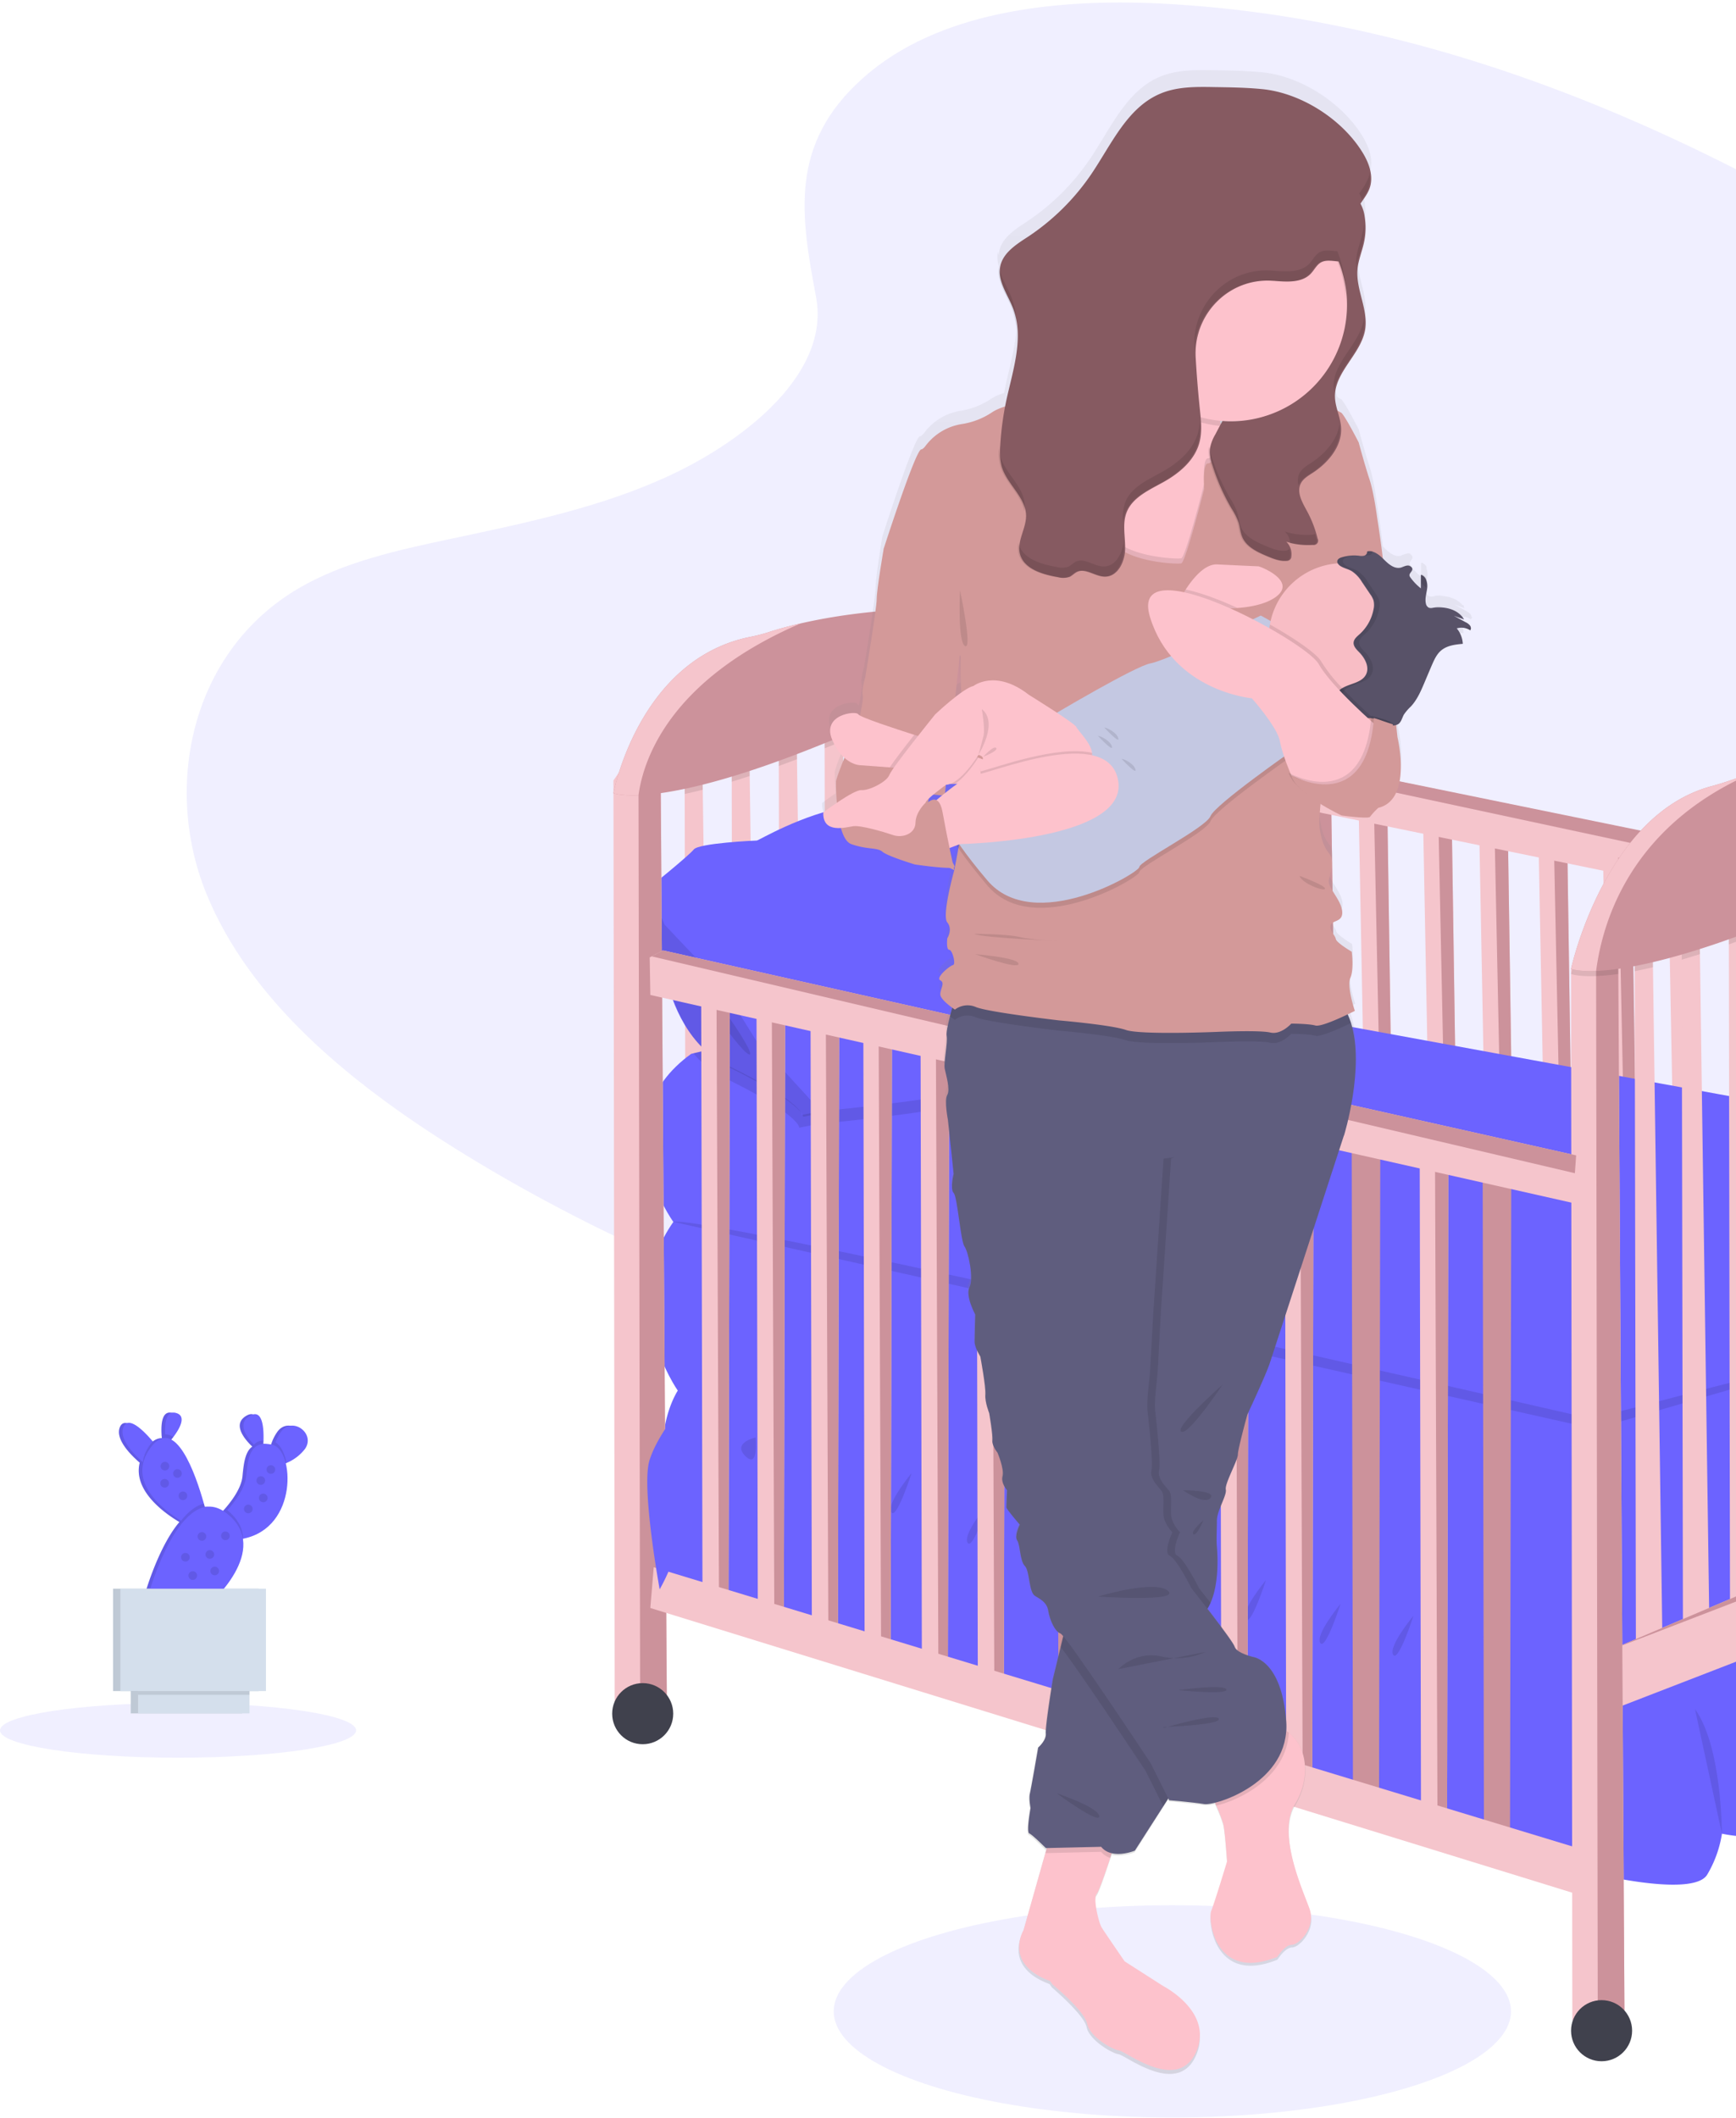 <svg width="400" height="488" viewBox="0 0 400 488" xmlns="http://www.w3.org/2000/svg"><defs><linearGradient x1="49.995%" y1="100.003%" x2="49.995%" y2="-.005%" id="a"><stop stop-color="gray" stop-opacity=".25" offset="0%"/><stop stop-color="gray" stop-opacity=".12" offset="54%"/><stop stop-color="gray" stop-opacity=".1" offset="100%"/></linearGradient></defs><g fill="none" fill-rule="evenodd"><path d="M198.828 17.994C215.928 2.722 242.781-.37 267.261.804c76.824 3.825 146.171 40.951 206.16 82.953 21.718 15.201 43.097 31.588 57.191 52.527 28.717 42.624 20.184 101.67-19.714 136.783-13.579 11.945-30.035 21.121-46.93 29.223-30.042 14.433-62.456 26.02-96.552 29.335-24.31 2.347-48.923.44-73.098-2.84-67.53-9.17-133.817-29.446-189.38-64.131-24.368-15.213-47.347-34.128-57.38-58.74-10.033-24.612-3.616-55.801 21.267-70.37 10.291-6.024 22.598-8.747 34.642-11.305 17.733-3.76 35.748-7.468 51.747-15.113 16.533-7.897 36.1-23.169 32.819-40.652-3.505-18.757-6.318-35.226 10.795-50.48z" fill="#6C63FF" opacity=".1"/><ellipse fill="#6C63FF" opacity=".1" cx="270.126" cy="463.433" rx="78.026" ry="24.454"/><path fill="#F5C5CC" d="M249.398 173.804l2.596 136.53 6.019.634-2.028-137.716z"/><path fill="#CC929B" d="M252.873 171.251l2.977 142.099 2.163-2.382-2.028-137.716z"/><path fill="#F5C5CC" d="M262.203 177.26l2.596 136.524 6.019.634-2.028-137.71z"/><path fill="#CC929B" d="M265.678 174.701l2.983 142.099 2.157-2.382-2.028-137.71z"/><path fill="#F5C5CC" d="M274.721 181.002l2.596 136.53 6.019.635-2.028-137.71z"/><path fill="#CC929B" d="M278.196 178.456l2.983 142.093 2.157-2.382-2.028-137.71z"/><path fill="#F5C5CC" d="M286.9 181.765l2.671 141.324 6.02.657-2.11-142.544z"/><path fill="#CC929B" d="M290.368 179.125l3.065 147.085 2.157-2.464-2.11-142.544z"/><path fill="#F5C5CC" d="M300.103 182.868l2.678 141.318 6.019.657-2.11-142.544z"/><path fill="#CC929B" d="M303.578 180.228l3.065 147.08 2.157-2.465-2.11-142.544z"/><path fill="#F5C5CC" d="M313.078 187.485l2.672 141.324 6.019.657-2.104-142.544z"/><path fill="#CC929B" d="M316.547 184.845l3.065 147.085 2.157-2.464-2.104-142.544z"/><path fill="#F5C5CC" d="M327.928 190.536l2.743 145.267 6.019.674-2.175-146.522z"/><path fill="#CC929B" d="M331.398 187.826l3.135 151.186 2.157-2.535-2.175-146.522z"/><path fill="#F5C5CC" d="M340.85 192.08l2.737 145.266 6.025.674-2.18-146.522z"/><path fill="#CC929B" d="M344.32 189.363l3.135 151.192 2.157-2.535-2.18-146.522z"/><path fill="#F5C5CC" d="M354.54 195.951l2.743 145.267 6.019.68-2.174-146.522z"/><path fill="#CC929B" d="M358.016 193.24l3.13 151.193 2.156-2.535-2.174-146.522z"/><path fill="#F5C5CC" d="M237.671 173.563l-.293-8.648 3.048-1.666 218.56 44.876.404 10.977z"/><path fill="#CC929B" d="M240.426 163.249l219.363 44.841-.223 4.113-221.737-47.54"/><path fill="#F5C5CC" d="M249.474 388.787l-6.153 2.242h-5.86l-.294-231.476 3.223-4.483 3.112-.915 3.921-.593z"/><path fill="#CC929B" d="M249.474 388.787l-6.153 2.242-.381-231.019.562-5.855 3.921-.593z"/><path fill="#F5C5CC" d="M369.414 200.252l2.743 145.26 6.019.681-2.174-146.522z"/><path fill="#CC929B" d="M372.884 197.535l3.135 151.193 2.157-2.535-2.174-146.522z"/><path fill="#F5C5CC" d="M384.4 202.546l2.795 148.37 6.019.692-2.233-149.649z"/><path d="M387.869 199.777l3.188 154.419 2.157-2.588-2.233-149.649z"/><path fill="#F5C5CC" d="M399.83 205.262l2.83 150.617 6.02.71-2.263-151.925zM164.204 344.386l-6.153.587-.287-162.04-.006-2.236 4.102-3.227.065 4.494zM185.888 335.292l-6.153.587-.288-159.394-.005-4.882 4.102-3.226.094 6.547zM221.637 320.625l-6.154.586-.28-157.381-.013-6.894 4.103-3.227.129 9.14zM237.167 314.758l-6.153.586-.276-153.538-.017-10.737 4.102-3.227.211 14.914zM175.046 342.626l-6.153.587-.293-163.102v-1.174l4.102-3.227.041 3.092zM206.693 327.959l-6.154.586-.287-160.028-.006-4.247 4.103-3.227.082 6.02zM196.437 330.892l-6.154.587-.28-159.06-.013-5.216 4.103-3.227.094 6.794z"/><path d="M157.64 317.316l-1.464 3.08s-3.81 5.72-3.37 14.52c.44 8.801-6.136 32.122-6.136 32.122s6.007 2.787 10.549 2.494c4.542-.293 14.358 4.547 14.358 4.547l20.347 6.319 41.17 9.68s24.175 13.494 30.768 13.494 32.818 8.947 32.818 8.947 35.456 7.774 38.24 10.708c2.783 2.933 14.522 6.882 15.694 7.04 1.172.158 19.047 1.907 19.047 1.907s20.804 4.84 23.734-.294a26.467 26.467 0 0 0 3.37-9.387s9.23 2.054 11.721-1.027c2.49-3.08 2.637-9.68 5.568-9.387 2.93.294 14.944 3.96 16.262 2.64 1.319-1.32 8.352-16.867 13.333-14.52 4.981 2.346 13.626 6.013 13.626 6.013l-4.982-50.75-2.198-13.933s-79.848 32.562-82.632 32.562c-2.784 0-209.822-56.775-209.822-56.775z" fill="#6C63FF"/><path d="M449.656 272.873l-.44 71.578-82.943 31.84-210.097-55.883s-14.212-20.095-1.026-38.87c0 0-16.995-23.467 4.102-38.721l.522-.123 79.767-19.238 35.473 6.489 156.738 28.701s15.396 5.72 17.904 14.227z" fill="#6C63FF"/><path d="M272.213 236.791c-3.956 2.054-32.672 9.534-38.386 14.081-5.714 4.547-45.272 8.079-45.272 8.079l-4.396.88s.293-2.933-17.142-11.44a22.232 22.232 0 0 1-7.243-5.697l79.767-19.238 35.473 6.489c.047 2.81-.434 5.614-2.801 6.846z" fill="#000" opacity=".1"/><path d="M151.634 208.495s-1.465 28.455 15.97 36.962c17.434 8.507 17.159 11.429 17.159 11.429l4.395-.88s-15.237-17.014-14.211-19.948c1.025-2.933-13.626-17.748-15.695-18.334-2.068-.587-7.618-9.229-7.618-9.229z" fill="#6C63FF"/><path d="M151.944 208.923s-1.465 28.455 15.97 36.962c17.435 8.507 17.142 11.44 17.142 11.44l4.395-.88s-15.237-17.013-14.211-19.947c1.025-2.933-13.644-17.748-15.677-18.334-2.034-.587-7.619-9.24-7.619-9.24z" fill="#000" opacity=".1"/><path d="M156.047 220.95s14.065 21.268 16.555 22.002c2.491.733-13.203-21.708-16.555-22.001z" fill="#000" opacity=".1"/><path d="M149.6 204.523s9.084-7.334 10.256-8.8c1.172-1.467 14.065-2.054 14.505-2.054.44 0 10.255-6.014 21.244-7.92 10.988-1.907 15.383-2.787 15.383-2.787s16.117-6.747 16.996-8.214c.879-1.467 8.351-3.08 17.581 4.107 9.23 7.187 29.596 39.455 29.742 42.976.147 3.52 1.465 9.974-2.49 12.027-3.956 2.053-32.673 9.534-38.387 14.08-5.714 4.548-45.29 8.08-45.29 8.08l-14.926-16.293-7.912-12.76-13.186-13.935-3.516-8.507z" fill="#6C63FF"/><path d="M174.097 331.203s-5.468 1.173-2.344 4.3c3.123 3.128 2.344-4.3 2.344-4.3zM193.243 337.463s-5.86 7.04-4.688 8.994c1.172 1.954 4.688-8.994 4.688-8.994zM227.626 346.457s-5.86 7.04-4.688 8.994c1.172 1.954 4.688-8.994 4.688-8.994zM269.429 358.191s-5.86 7.04-4.688 8.994c1.172 1.954 4.688-8.994 4.688-8.994zM325.69 372.272s-5.861 7.04-4.689 8.994c1.172 1.954 4.688-8.994 4.688-8.994zM210.045 339.417s-5.86 7.04-4.688 8.994c1.172 1.954 4.688-8.994 4.688-8.994zM291.699 364.058s-5.86 7.04-4.689 8.994c1.173 1.954 4.689-8.994 4.689-8.994zM308.888 369.532s-5.86 7.04-4.689 9c1.172 1.96 4.689-9 4.689-9zM242.864 351.15s-5.86 7.041-4.689 8.995c1.172 1.953 4.689-8.994 4.689-8.994zM390.547 393.786l6.2 28.695s.048-20.094-6.2-28.695zM155.15 281.527l212.342 47.722 81.66-23.86-82.44 21.513s-205.116-47.329-211.562-45.375z" fill="#000" opacity=".1"/><path fill="#F5C5CC" d="M161.567 229.687l.293 136.554 6.007.733.293-137.727z"/><path fill="#CC929B" d="M165.083 227.193l.586 142.128 2.198-2.347.293-137.727z"/><path fill="#F5C5CC" d="M174.314 233.353l.293 136.554 6.007.734.293-137.728z"/><path fill="#CC929B" d="M177.83 230.86l.586 142.128 2.198-2.347.293-137.728z"/><path fill="#F5C5CC" d="M186.767 237.314l.293 136.554 6.007.733.293-137.727z"/><path fill="#CC929B" d="M190.283 234.82l.586 142.128 2.198-2.347.293-137.727z"/><path fill="#F5C5CC" d="M198.928 238.282l.293 141.347 6.007.757.293-142.562z"/><path fill="#CC929B" d="M202.444 235.7l.586 147.115 2.198-2.43.293-142.561z"/><path fill="#F5C5CC" d="M212.114 239.602l.293 141.347 6.007.757.293-142.562z"/><path fill="#CC929B" d="M215.63 237.02l.586 147.115 2.198-2.43.293-142.56z"/><path fill="#F5C5CC" d="M225.007 244.442l.293 141.347 6.007.757.293-142.562z"/><path fill="#CC929B" d="M228.523 241.86l.586 147.115 2.198-2.429.293-142.562z"/><path d="M239.804 247.74l.293 145.29 6.007.78.293-146.54z"/><path fill="#CC929B" d="M243.32 245.087l.587 151.222 2.197-2.5.293-146.54z"/><path fill="#F5C5CC" d="M252.697 249.5l.293 145.29 6.007.78.293-146.54z"/><path fill="#CC929B" d="M256.214 246.847l.586 151.222 2.197-2.5.293-146.539z"/><path fill="#F5C5CC" d="M266.323 253.606l.293 145.29 6.007.78.293-146.54z"/><path fill="#CC929B" d="M269.84 250.954l.585 151.222 2.198-2.5.293-146.54z"/><path fill="#F5C5CC" d="M281.12 258.153l.294 145.29 6.007.78.293-146.54z"/><path fill="#CC929B" d="M284.637 255.501l.586 151.222 2.198-2.5.293-146.54z"/><path fill="#F5C5CC" d="M296.065 260.705l.293 148.388 6.007.798.293-149.667z"/><path fill="#CC929B" d="M299.581 257.995l.586 154.448 2.198-2.552.293-149.667zM311.449 263.68l.293 150.646 6.007.81.293-151.943z"/><path d="M314.965 260.928l.586 156.795 2.198-2.587.293-151.943z"/><path fill="#F5C5CC" d="M327.125 267.787l.293 150.646 6.007.81.293-151.943z"/><path fill="#CC929B" d="M330.642 265.035l.586 156.795 2.197-2.587.293-151.943zM341.63 270.867l.293 150.646 6.007.81.293-151.943z"/><path d="M345.146 268.115l.586 156.795 2.198-2.587.293-151.943z"/><path fill="#F5C5CC" d="M153.656 392.789l-6.154 2.346h-5.86l-.293-215.318 3.223-4.693 3.112-.957 4.506-1.39z"/><path fill="#CC929B" d="M153.656 392.789l-6.154 2.346-.38-214.843.562-6.125 4.506-1.39z"/><ellipse fill="#40414D" cx="148.088" cy="394.842" rx="7.033" ry="7.04"/><path fill="#F5C5CC" d="M383.093 381.348l-6.154.587-.281-158.168-.012-6.108 4.103-3.227.117 8.431zM404.776 372.254l-6.153.587-.275-155.246-.018-9.03 4.102-3.226.153 10.713zM393.935 379.588l-6.154.587-.281-159.066-.012-5.21 4.102-3.227.1 7.164z"/><path fill="#F5C5CC" d="M370.786 380.274l84.977-36.181 5.86 1.367.193 13.494-89.465 34.615z"/><path fill="#CC929B" d="M455.763 344.093l-84.977 36.181 90.52-34.89"/><path fill="#F5C5CC" d="M150.626 361.107l214.3 65.123-.393 10.561-214.687-66.297z"/><path fill="#F5C5CC" d="M374.302 463.192l-6.153 2.347h-5.86l-.294-241.133v-1.173l.457-.669 2.766-4.025 3.112-.956 4.507-1.39.047 8.213z"/><path fill="#CC929B" d="M374.302 463.192l-6.153 2.347-.381-241.83.562-6.126 4.507-1.39z"/><path d="M372.837 216.192l.047 8.214a49.9 49.9 0 0 1-5.116.481c-4.22.165-5.773-.475-5.773-.475 0-.082.164-.74.457-1.836l2.766-4.025 3.112-.956 4.507-1.403zM380.749 214.432l.117 8.431c-1.512.352-2.915.653-4.208.904v-6.108l4.09-3.227zM391.59 212.672l.1 7.164c-1.46.463-2.86.886-4.19 1.273v-5.21l4.09-3.227zM402.432 205.339l.153 10.713a356 356 0 0 1-4.237 1.543v-9.03l4.084-3.226z" fill="#000" opacity=".1"/><path d="M470.414 195.071s-10.842 0-13.772-.88c-2.93-.88-9.084 2.64-46.884 17.895-22.856 9.228-35.544 11.37-41.99 11.622-4.22.164-5.773-.475-5.773-.475s7.718-35.448 32.297-42.072a72.842 72.842 0 0 0 8.07-2.717l.475-.182c2.064-.8 4.18-1.457 6.335-1.965 7.888-1.813 13.52-5.28 27.778-5.386a38.973 38.973 0 0 1 24.485 8.132c4.888 3.848 9.102 9.17 8.979 16.028z" fill="#CC929B"/><path d="M403.897 178.057c-30.415 13.13-35.057 37.672-36.13 45.651-4.219.164-5.772-.475-5.772-.475s7.718-35.448 32.297-42.072a72.842 72.842 0 0 0 8.07-2.717l.475-.182c.351-.052.703-.123 1.06-.205z" fill="#F5C5CC"/><path d="M161.86 177.47l.065 4.494c-1.483.37-2.866.693-4.161.969v-2.236l4.096-3.227zM172.702 175.71l.041 3.092a150.27 150.27 0 0 1-4.143 1.309v-1.174l4.102-3.227zM183.544 168.377l.094 6.547a244.197 244.197 0 0 1-4.19 1.56v-4.88l4.096-3.227zM194.093 163.976l.094 6.794c-1.348.52-2.743 1.07-4.185 1.649v-5.216l4.09-3.227zM204.349 161.043l.082 6.02c-1.329.445-2.722.93-4.179 1.454v-4.247l4.097-3.227zM219.293 153.71l.129 9.14c-1.295.27-2.696.587-4.22.98v-6.894l4.09-3.227zM235.034 162.733a15.44 15.44 0 0 0-4.296-.95v-10.738l4.103-3.226.193 14.914z" fill="#000" opacity=".1"/><path d="M249.767 162.803s-10.842 0-13.772-.88c-2.93-.88-9.084-5.574-46.884 9.68-22.855 9.23-35.543 11.37-41.99 11.623-4.22.164-5.772-.475-5.772-.475s5.819-30.802 31.482-36a37.696 37.696 0 0 0 4.237-1.086c1.577-.516 4.061-1.255 7.402-2.024 8.615-1.983 22.897-4.16 41.879-3.238a25.96 25.96 0 0 1 17.458 7.662 20.141 20.141 0 0 1 5.96 14.738z" fill="#CC929B"/><path d="M184.47 143.641c-30.416 13.13-36.276 31.606-37.349 39.585-4.22.164-5.772-.475-5.772-.475s5.819-30.802 31.482-36a37.696 37.696 0 0 0 4.237-1.086c1.577-.533 4.061-1.255 7.402-2.024zM149.846 229.247l-.146-8.654 3.076-1.614 210.391 47.23-.586 11z" fill="#F5C5CC"/><path fill="#CC929B" d="M152.776 218.98l210.391 47.229-.293 4.106-212.717-49.963"/><ellipse fill="#40414D" cx="369.028" cy="467.886" rx="7.033" ry="7.04"/><path d="M157.857 323.165s-6.253 7.04-8.204 13.3c-1.952 6.26 2.344 29.729 2.344 29.729a43.24 43.24 0 0 0 4.688-12.52c1.56-7.428 1.172-30.509 1.172-30.509z" fill="#6C63FF"/><path d="M339.14 142.087h-.1c-.024-.2-.099-.39-.217-.552a2.878 2.878 0 0 0-.973-.74l-2.749-1.53 2.374.862a5.31 5.31 0 0 0-.37-.551l.276.152-.187-.264-.252-.088c-1.266-1.484-3.376-2.1-5.421-2.071h.035a12.2 12.2 0 0 1 .797-.076 9.501 9.501 0 0 0-1.758.053.82.82 0 0 0 .205.058c-.188 0-.375.035-.586.059a1.756 1.756 0 0 1-.92 0 1.332 1.332 0 0 1-.71-.968c-.292-1.174.17-2.435.305-3.661a3.93 3.93 0 0 0-.181-1.707v-.352a1.759 1.759 0 0 0-1.172-1.08c-.003.045-.003.09 0 .135l-.1-.041v3.156a12.578 12.578 0 0 1-2.397-2.499 1.098 1.098 0 0 1-.24-.499c-.059-.534.62-.903.662-1.443a.804.804 0 0 0-.586-.763l.176-.064a1.317 1.317 0 0 0-.668-.118 11.22 11.22 0 0 0-1.477.446l.152.03a3.332 3.332 0 0 1-.346.094c-1.47.305-2.783-.869-3.844-1.93l-.229-.23c-.504-4.417-1.318-9.48-1.318-9.48s-.733-5.785-1.758-8.895c-1.026-3.11-2.503-8.6-2.503-8.6s-3.375-6.672-4.102-6.965a8.946 8.946 0 0 1-.826-.47 13.15 13.15 0 0 1-.587-3.074c-.181-5.831 6.043-9.974 6.98-15.753.768-4.693-2.186-9.387-1.758-14.145.2-2.083 1.037-4.042 1.489-6.084.428-1.98.486-4.024.17-6.025a9.94 9.94 0 0 0-.961-3.092 16.702 16.702 0 0 0 2.115-3.585c.95-2.71-.076-5.738-1.559-8.214-4.764-7.88-14.416-14.08-23.442-14.884-3.639-.335-7.29-.4-10.935-.458-4.185-.076-8.51-.123-12.377 1.496-7.69 3.221-11.329 11.828-16 18.775a53.196 53.196 0 0 1-14.545 14.532c-2.702 1.807-5.86 3.731-6.494 6.94-.06.308-.097.62-.111.934a8.61 8.61 0 0 1-.193-.857c-.64 3.35 1.723 6.454 2.93 9.651a17.03 17.03 0 0 1 1.078 5.216c.047-.844.047-1.69 0-2.535 1.172 6.09-.979 12.626-2.309 18.851-.1.458-.176.915-.27 1.373a11.205 11.205 0 0 0-3.082 1.39 17.324 17.324 0 0 1-6.927 2.7 12.937 12.937 0 0 0-8.334 5.01c-.375.504-.738.85-1.055.885-1.318.153-8.667 23.128-8.667 23.128s-1.53 9.464-1.53 11.681c0 2.218-2.643 18.235-2.643 18.235s-.885 2.933-.586 4.148c.17.675-.234 2.933-.615 4.752-.16-.066-.3-.171-.41-.305-.44-.886-8.527 0-6.025 5.932a11.63 11.63 0 0 0 2.83 4.212c-1.113 2.793-2.08 5.392-1.951 5.72 0 0 0 2.118.188 4.735a96.52 96.52 0 0 0-3.124 2.23c-.123 3.238 2.034 3.754 4.061 3.637.522 1.877 1.284 3.368 2.403 3.772 3.675 1.338 6.025.746 7.203 1.76 1.178 1.016 7.46 2.987 7.46 2.987 2.668.402 5.356.659 8.052.768l1.079.54-.13-.587c.346-.064.188-.475-.246-1.173-.193-.898-.44-2.071-.715-3.409l1.612-.586.44.65c-.586 3.075-.961 5.123-.961 5.123s-2.93 10.525-1.618 12.156c1.313 1.631 0 3.708 0 3.708s-.293 2.664.445 2.664c.739 0 1.612 3.408.88 3.561-.733.153-4.103 2.963-2.93 3.555 1.171.593 0 1.925 0 3.262 0 .974 1.793 2.418 2.765 3.128a104.8 104.8 0 0 0-.527 1.97c-.504 1.96-.897 3.85-.774 4.536.293 1.631-.732 6.225-.44 7.71.294 1.484 1.325 4.74.587 6.077-.739 1.338.146 5.78.146 5.78l1.325 12.596s-.88 3.561 0 4.447c.879.886 1.617 11.27 2.496 12.456.88 1.185 2.21 7.41 1.173 9.486-1.038 2.077 1.324 6.372 1.324 6.372s-.147 5.04-.147 6.372c0 1.331 1.32 3.408 1.32 3.408s1.324 7.117 1.171 8.895c-.152 1.777.88 4.3.88 4.3s.884 5.187.738 6.372c-.147 1.185 1.172 2.816 1.172 2.816s1.617 3.854 1.172 5.485c-.446 1.631 1.025 3.263 1.025 3.263s-.146 3.555-.146 4c0 .447 3.088 4.002 3.088 4.002s-1.324 2.67-.586 3.708c.739 1.038.586 4.74 1.758 5.932 1.173 1.19.88 6.072 2.345 6.964 1.465.891 2.79 1.63 3.082 3.555.293 1.924 1.471 4.746 2.796 5.192.251.173.47.39.644.64l-.586 2.493-1.81 7.54s-1.759 10.965-1.618 12.596c.14 1.63-1.758 3.262-1.758 3.262s-1.618 9.487-1.91 10.672c-.294 1.185.146 3.409.146 3.409s-1.026 5.632-.293 5.931c.732.3 3.82 3.409 3.82 3.409h.241l-.316 1.115-5.07 18.011s-4.688 7.856 6.177 11.857c.364.704.698.722.305.587.357.305 7.619 6.454 8.205 9.334.586 2.881 5.585 5.926 7.349 6.225 1.764.3 13.52 9.78 17.78.446 4.26-9.334-7.495-15.418-7.495-15.418l-8.95-5.768s-4.553-6.67-5.274-7.855c-.72-1.186-2.057-6.97-1.172-7.856.452-.458 1.864-4.518 3.142-8.378.117-.37.24-.734.357-1.097 2.497.586 5.321-.587 5.321-.587l6.546-10.338 1.173-1.813.21.423s5.44.446 8.082.892a7.61 7.61 0 0 0 2.485-.311c.1.217.2.44.293.663a32.466 32.466 0 0 1 1.63 4.241c.439 1.925.884 8.742.884 8.742s-2.93 9.786-3.674 11.564c-.745 1.778.732 16.604 15.284 10.672 0 0 1.758-2.816 3.375-2.816 1.618 0 5.585-4.001 4.103-8.302-1.483-4.3-7.619-17.49-3.376-24.453 3.423-5.61 3.147-13.13-1.453-16.628-.194-.146-.399-.275-.586-.404.05-.747.05-1.495 0-2.242-1.032-14.227-7.619-14.972-7.619-14.972s-3.821-.886-4.26-2.347c-.258-.856-3.57-5.28-6.312-8.877.093-.152.181-.305.27-.457 0-.053.058-.106.081-.159.13-.24.252-.487.37-.745 2.133-4.799 1.582-11.78 1.47-13.03-.146-1.631 0-3.708 0-6.079 0-2.37 2.345-5.931 2.058-7.263-.288-1.332 2.795-6.817 2.795-8.155 0-1.338 2.163-9.346 2.163-9.346s4.26-9.194 5.145-11.863c.844-2.558 15.894-49.189 17.113-52.967.022-.084.05-.166.082-.247 0 0 4.805-15.74 1.588-26.078a16.586 16.586 0 0 0-.756-2.001c.984-.475 1.664-.821 1.664-.821s-1.91-5.633-1.031-7.71.293-6.078.293-6.078-3.517-2.077-3.669-2.963c-.152-.886-1.617-2.077-1.172-3.262.445-1.185 2.93-.586 2.643-3.262-.287-2.675-3.376-5.485-3.083-7.116.293-1.631 1.466-4.594 0-6.372-1.465-1.778-2.057-4.594-2.203-6.817-.041-.587.088-2.318.293-4.6a51.59 51.59 0 0 0 4.847 2.67s6.317.891 6.616.299a13.94 13.94 0 0 1 1.91-2.077c7.936-1.925 4.408-16.428 4.408-16.428s-.118-1.062-.305-2.81c.2-.05.387-.14.55-.264.675-.493.839-1.432 1.249-2.17a10.78 10.78 0 0 1 1.63-1.914c1.453-1.584 2.314-3.608 3.146-5.597.528-1.267 1.067-2.534 1.6-3.807.534-1.273 1.172-2.793 2.344-3.714 1.348-1.086 3.177-1.297 4.894-1.455a6.135 6.135 0 0 0-1.4-3.59 3.595 3.595 0 0 1 3.082.469c.024-.04.045-.081.064-.124h.035a.793.793 0 0 0 .135-.492zM213.65 182.68c.034-.293.087-.586.151-.88.288-.27.633-.586 1.003-.88l2.05.2c-.503.41-.943.786-1.3 1.09-.633-.322-1.325-.005-1.905.47zm4.101-4.066a3.15 3.15 0 0 0 .85-.181h1.794c-.98.686-1.97 1.449-2.849 2.159l.205-1.93v-.048zm3.382-29.921s-.135 4.212.164 8.448c-.457.323-.932.675-1.4 1.045l1.037-9.769.199.276z" fill="url(#a)" fill-rule="nonzero"/><path d="M297.676 448.085c-1.611 0-3.37 2.787-3.37 2.787-14.504 5.867-15.97-8.8-15.237-10.56.733-1.76 3.663-11.441 3.663-11.441s-.44-6.747-.879-8.654a32.742 32.742 0 0 0-1.623-4.195c-.985-2.247-2.04-4.459-2.04-4.459s6.3-15.547 14.652-14.08a9.418 9.418 0 0 1 4.102 1.76c4.589 3.46 4.864 10.906 1.447 16.427-4.248 6.894 1.905 19.948 3.37 24.201 1.465 4.254-2.473 8.214-4.085 8.214zM275.553 472.873c-4.249 9.24-15.97-.147-17.728-.44-1.758-.293-6.74-3.227-7.325-6.16-.586-2.934-7.836-8.936-8.205-9.235.393.123.059.106-.305-.587-10.842-3.96-6.153-11.734-6.153-11.734l5.052-17.824 1.394-4.91 15.824-1.027s-1.085 3.467-2.292 7.11c-1.272 3.82-2.678 7.84-3.13 8.29-.878.88.44 6.601 1.173 7.775.732 1.173 5.274 7.773 5.274 7.773l8.937 5.72s11.733 6.008 7.484 15.249z" fill="#FDC2CC"/><path d="M258.118 420.95s-1.084 3.468-2.291 7.111a4.213 4.213 0 0 1-2.104-1.39l-12.747.293-.076-.076 1.395-4.911 15.823-1.027z" fill="#000" opacity=".1"/><path d="M309.69 261.515s0 .082-.076.24c-1.219 3.738-16.222 49.87-17.065 52.416-.88 2.64-5.128 11.734-5.128 11.734s-2.198 7.92-2.198 9.24c0 1.32-3.077 6.748-2.784 8.068.293 1.32-2.05 4.84-2.05 7.187 0 2.347-.147 4.4 0 6.013.11 1.238.655 8.15-1.472 12.908a8.678 8.678 0 0 1-2.022 2.933c-.236.215-.49.41-.756.587-5.274 3.52-5.714 39.602-5.714 39.602l-.246.387-2.139 3.356-6.552 10.209s-5.274 2.2-7.765-.88l-12.747.293s-3.076-3.08-3.809-3.373c-.732-.294.293-5.867.293-5.867s-.44-2.2-.146-3.374c.293-1.173 1.904-10.56 1.904-10.56s1.905-1.614 1.758-3.227c-.146-1.614 1.612-12.468 1.612-12.468l1.805-7.457.89-3.678 1.847-7.627 12.453-110.153 15.824-4.84 30.474 1.467 3.34 6.043.47.82z" fill="#5F5D7E"/><path d="M266.763 315.638c-.147 2.787-.88 7.04-.587 9.534.293 2.493 1.32 11.88.88 13.64-.44 1.76 1.611 3.814 2.344 4.694.732.88.293 3.52.44 5.574.146 2.053 2.05 3.96 2.05 3.96s-2.197 4.693-.586 5.427c1.612.733 4.982 7.48 4.982 7.48s1.13 1.426 2.631 3.362a8.042 8.042 0 0 1-2.778 3.52c-5.274 3.52-5.714 39.602-5.714 39.602l-.246.388-3.27-6.548s-19.486-29.482-20.805-29.922a2.063 2.063 0 0 1-.82-.586l1.846-7.627 12.453-110.153 15.824-4.84 30.474 1.466-16.046 1.614s-7.132 5.122-7.179 5.28l-12.817 5.427-2.344 35.202s-.586 10.719-.732 13.506z" fill="#000" opacity=".1"/><path d="M309.222 260.664c-.405 1.631-42.606-3.256-42.606-3.256l.293 11.294-2.344 35.202s-.586 10.707-.733 13.494c-.146 2.787-.879 7.04-.586 9.534.293 2.493 1.319 11.88.88 13.64-.44 1.76 1.61 3.814 2.343 4.694.733.88.294 3.52.44 5.574.147 2.053 2.051 3.96 2.051 3.96s-2.197 4.694-.586 5.427c1.612.733 4.982 7.48 4.982 7.48s1.611 2.036 3.516 4.535c-.237.215-.49.411-.756.587-5.275 3.52-5.714 39.602-5.714 39.602l-.246.388-2.116 3.367-4.061-8.126s-15.032-22.746-19.586-28.578l.89-3.678 1.847-7.627 12.453-110.153 15.824-4.84 30.474 1.467 3.34 6.013zM296.961 399.219c-.586 10.502-11.638 15.641-16.731 16.803-.985-2.247-2.04-4.459-2.04-4.459s6.3-15.547 14.652-14.08a9.418 9.418 0 0 1 4.12 1.736z" fill="#000" opacity=".1"/><path d="M265.004 315.638c-.146 2.787-.879 7.04-.586 9.534.293 2.493 1.319 11.88.88 13.64-.44 1.76 1.611 3.814 2.344 4.694.732.88.293 3.52.44 5.574.146 2.053 2.05 3.96 2.05 3.96s-2.197 4.693-.586 5.427c1.612.733 4.982 7.48 4.982 7.48s9.523 12.028 9.962 13.494c.44 1.467 4.25 2.347 4.25 2.347s6.592.733 7.618 14.814c1.025 14.081-16.263 19.508-18.9 19.068-2.637-.44-8.058-.88-8.058-.88l-4.25-8.507s-19.485-29.482-20.804-29.922c-1.318-.44-2.49-3.227-2.783-5.133-.294-1.907-1.612-2.64-3.077-3.52-1.465-.88-1.172-5.721-2.344-6.894-1.173-1.174-1.026-4.84-1.759-5.867-.732-1.027.586-3.667.586-3.667s-3.076-3.52-3.076-3.96c0-.44.146-3.96.146-3.96s-1.465-1.614-1.025-3.228c.44-1.613-1.172-5.426-1.172-5.426s-1.319-1.614-1.173-2.787c.147-1.174-.732-6.307-.732-6.307s-1.026-2.494-.88-4.254c.147-1.76-1.171-8.8-1.171-8.8s-1.319-2.054-1.319-3.374c0-1.32.147-6.307.147-6.307s-2.345-4.253-1.319-6.307c1.026-2.053-.293-8.214-1.172-9.387-.88-1.173-1.612-11.44-2.49-12.32-.88-.88 0-4.4 0-4.4l-1.32-12.468s-.878-4.4-.146-5.72c.733-1.32-.293-4.547-.586-6.014-.293-1.467.733-6.014.44-7.627-.123-.68.27-2.547.767-4.489.692-2.675 1.577-5.485 1.577-5.485s75.307-7.04 86.149.293c2.344 1.573 3.791 3.96 4.688 6.753 3.206 10.232-1.588 25.815-1.588 25.815l-41.61 5.427-2.344 35.202s-.61 10.701-.756 13.488z" fill="#5F5D7E"/><path d="M252.99 367.854s13.04-3.96 16.117-1.32c3.076 2.64-16.117 1.32-16.117 1.32zM257.679 384.575s3.956-4.254 9.816-2.934c3.438.802 7.045.441 10.256-1.026l-20.072 3.96zM271.45 389.415s10.696-1.467 11.136-.147c.44 1.32-11.135.147-11.135.147zM268.374 398.069s11.868-3.52 12.454-2.053c.586 1.466-13.04 1.906-13.04 1.906l.586.147zM281.707 319.011s-11.135 9.828-9.524 10.854c1.612 1.027 9.524-10.854 9.524-10.854zM272.623 343.36s7.765 0 6.3 1.76c-1.465 1.76-6.3-1.76-6.3-1.76zM277.311 350.253s-3.076 2.64-2.344 3.227c.733.587 2.344-3.227 2.344-3.227zM243.467 413.176s9.67 3.227 9.816 5.28c.147 2.054-9.816-5.28-9.816-5.28z" fill="#000" opacity=".1"/><path d="M290.35 106.48l-3.076 18.334s-26.665 14.081-27.105 14.081c-.439 0-19.486-3.227-20.218-3.227-.733 0-13.186-37.695-4.395-40.042 2.379-.634 5.83-2.16 9.599-4.054 10.162-5.087 22.633-12.814 22.633-12.814s18.607-2.053 14.065 10.854c-1.758 5.064-.855 8.748.92 11.359 2.79 4.048 7.578 5.509 7.578 5.509z" fill="#FDC2CC"/><path d="M290.35 106.48l-3.076 18.334s-26.665 14.081-27.105 14.081c-.439 0-19.486-3.227-20.218-3.227-.733 0-13.186-37.695-4.395-40.042 2.379-.634 5.83-2.16 9.599-4.054 2.397.158 4.026.387 4.026.387s5.86 22.441 6.3 29.335c.44 6.894 15.677 7.627 16.702 7.334 1.026-.294 5.275-17.161 5.275-17.161s-.44-5.867.879-5.867c1.102 0 3.645-3.52 4.436-4.63 2.79 4.049 7.578 5.51 7.578 5.51zM311.279 235.706c-2.04.997-6.916 3.274-8.205 2.934-1.612-.44-5.567-.44-5.567-.44s-2.345 2.64-4.835 2.053c-2.491-.587-12.307-.147-12.307-.147s-17.582.734-20.952-.44c-3.37-1.173-15.383-2.2-15.383-2.2s-16.41-1.907-19.193-3.08a4.795 4.795 0 0 0-4.835.587s-.51-.335-1.137-.822c.691-2.675 1.576-5.485 1.576-5.485s75.307-7.04 86.15.293c2.343 1.567 3.814 3.954 4.688 6.747z" fill="#000" opacity=".1"/><path d="M249.181 93.132s-14.798-2.053-20.658 1.907a17.324 17.324 0 0 1-6.904 2.67 12.92 12.92 0 0 0-8.31 4.957c-.375.505-.738.845-1.049.88-1.318.147-8.644 22.882-8.644 22.882l17.728 24.788s-.44 13.787 2.051 16.427c2.49 2.64-3.516 32.855-3.516 32.855s-2.93 10.414-1.612 12.028c1.319 1.613 0 3.666 0 3.666s-.293 2.64.44 2.64c.732 0 1.611 3.374.879 3.52-.733.147-4.103 2.934-2.93 3.521 1.172.587 0 1.907 0 3.227 0 1.32 3.37 3.52 3.37 3.52a4.795 4.795 0 0 1 4.834-.587c2.784 1.174 19.193 3.08 19.193 3.08s12.014 1.027 15.384 2.2c3.37 1.174 20.951.44 20.951.44s9.816-.44 12.307.147c2.49.587 4.835-2.053 4.835-2.053s3.956 0 5.567.44c1.612.44 9.084-3.374 9.084-3.374s-1.905-5.573-1.025-7.627c.879-2.053.293-6.013.293-6.013s-3.517-2.054-3.663-2.934c-.147-.88-1.612-2.053-1.172-3.227.44-1.173 2.93-.586 2.637-3.227-.293-2.64-3.37-5.426-3.077-7.04.293-1.613 1.465-4.547 0-6.307-1.465-1.76-2.051-4.547-2.198-6.747-.146-2.2 2.198-22.148 2.198-22.148l-5.42-40.189 16.555-8.213s-.733-5.72-1.758-8.8c-1.026-3.081-2.49-8.508-2.49-8.508s-3.37-6.6-4.103-6.894c-.733-.293-8.498-5.427-10.256-4.693-1.758.733-15.677 11.44-15.677 11.44s-3.37 4.987-4.688 4.987c-1.319 0-.88 5.867-.88 5.867s-4.248 16.868-5.274 17.161c-1.025.293-16.262-.44-16.702-7.334-.44-6.893-6.3-29.335-6.3-29.335z" fill="#D39999"/><path d="M226.208 179.852a33.188 33.188 0 0 1-6.183.763c-3.006.082-5.65-.3-6.3-1.385-1.758-2.933-1.758-8.507-1.758-8.507s7.947 1.837 13.432 3.843l.909.34c2.127.828 3.745 1.673 4.102 2.412.51.991-1.453 1.918-4.202 2.534z" fill="#FDC2CC"/><ellipse fill="#000" opacity=".1" cx="283.758" cy="71.425" rx="26.812" ry="26.841"/><ellipse fill="#FDC2CC" cx="283.758" cy="70.251" rx="26.812" ry="26.841"/><path d="M224.42 215.166s7.62 0 10.55.733c2.93.733 9.083.88 9.083.88s-16.995-.587-19.632-1.613zM224.714 219.86s9.816.733 9.962 2.2c.147 1.466-9.962-2.2-9.962-2.2zM299.435 201.818s6.007 2.2 5.86 2.934c-.146.733-5.274-1.174-5.86-2.934z" fill="#000" opacity=".1"/><path d="M207.425 123.787l-3.809 2.64s-1.612 9.388-1.612 11.588c0 2.2-2.637 18.04-2.637 18.04s-.879 2.934-.586 4.108c.293 1.173-1.172 7.187-1.172 7.187s-5.274 12.174-4.981 12.907c.293.734 25.053 3.08 25.053 3.08l3.516-32.855-13.772-26.695z" fill="#D39999"/><path d="M196.29 176.297l-3.662 3.96s-.147 12.908 3.516 14.228c3.663 1.32 6.007.733 7.179 1.76 1.172 1.026 7.472 2.933 7.472 2.933s6.886 1.027 8.937.734c2.051-.294-12.014-11.588-2.783-21.122l-20.659-2.493zM312.181 113.52l5.128 5.72s2.198 13.641 1.612 15.548c-.586 1.907 3.076 35.055 3.076 35.055s3.517 14.374-4.395 16.281a13.834 13.834 0 0 0-1.905 2.054c-.293.586-6.593-.294-6.593-.294l-9.67-63.51 12.747-10.854z" fill="#D39999"/><path d="M242.442 166.03s19.193-11.44 22.709-12.028c3.516-.586 25.346-11 25.346-11s10.842 5.573 11.868 9.827c1.025 4.254-4.542 21.268-4.542 21.268s-17.874 12.467-18.9 15.107c-1.026 2.64-16.41 10.414-16.41 11.734 0 1.32-24.32 15.694-35.016 3.08-10.695-12.614-10.548-16.28-10.548-16.28l27.104-6.307 2.637-11.734-4.248-3.667z" fill="#000" opacity=".1"/><path d="M242.442 164.856s19.193-11.44 22.709-12.027c3.516-.587 25.346-11 25.346-11s10.842 5.573 11.868 9.827c1.025 4.253-4.542 21.267-4.542 21.267s-17.874 12.468-18.9 15.108c-1.026 2.64-16.41 10.414-16.41 11.734 0 1.32-24.32 15.694-35.016 3.08-10.695-12.614-10.548-16.28-10.548-16.28l27.104-6.308 2.637-11.734-4.248-3.667z" fill="#C4C8E2"/><path d="M212.846 169.99l-.879 7.334-6.968-.51-6.804-.505s-3.956 0-6.446-5.867c-2.491-5.867 5.567-6.747 6.007-5.867.334.663 8.79 3.426 12.893 4.734l2.197.681z" fill="#FDC2CC"/><path d="M212.846 169.99l-.879 7.334-6.968-.51c1.137-1.69 3.516-4.782 5.655-7.505l2.192.681z" fill="#000" opacity=".1"/><path d="M211.967 170.723s7.947 1.837 13.432 3.843c-.363.587-2.79 4.389-5.374 6.05-3.006.081-5.65-.3-6.3-1.386-1.758-2.933-1.758-8.507-1.758-8.507zM226.208 179.852l-.129-1.015s-.058-.217-.111-.545c-.106-.67-.182-1.796.31-2.482.288-.405.223-.692.036-.898 2.127.828 3.744 1.672 4.102 2.412.504.985-1.46 1.912-4.208 2.528z" fill="#000" opacity=".1"/><path d="M251.086 175.053s-7.959 7.973-8.451 9.68c-.492 1.708-15.53 1.76-15.53 1.76l-1.026-8.213s-.058-.217-.111-.546c-.106-.668-.182-1.795.31-2.481.733-1.027-.832-1.32-.832-1.32s-4.055 6.694-7.472 6.893c0 0-4.735 3.42-4.688 4.107 0 0-2.298 2.1-2.344 4.641-.047 2.54-2.978 3.573-5.128 2.84-2.151-.734-7.472-2.3-9.184-2.054-1.71.247-7.126 1.854-6.933-3.18 0 0 7.033-5.28 8.791-5.133 1.758.146 5.86-1.907 6.447-3.52.586-1.614 10.548-13.935 10.548-13.935s6.3-5.966 8.838-6.553c0 0 5.081-3.96 12.747 2.053 0 0 10.601 6.548 10.941 7.428.27.692 3.346 3.65 3.604 5.867.121.61-.078 1.238-.527 1.666z" fill="#FDC2CC"/><path d="M226.226 163.39s.78 4.5.392 6.113c-.386 1.613-1.172 4.4-1.172 4.4s4.735-7.433.78-10.513zM226.566 174.343s2.443-2.693 2.983-2.006c.539.686-2.983 2.006-2.983 2.006z" fill="#000" opacity=".1"/><path d="M326.615 146.892c0 7.669-5.08 14.407-12.447 16.51-1.5.43-3.052.652-4.612.656h-.088a17.132 17.132 0 0 1-12.12-5.03 17.17 17.17 0 0 1-5.016-12.136 16.363 16.363 0 0 1 .27-3.004c1.374-7.72 7.81-13.52 15.623-14.081.41-.035.827-.053 1.243-.053 9.46-.003 17.135 7.667 17.147 17.138z" fill="#F8BDC5"/><path d="M335.658 144.785a6.04 6.04 0 0 1 1.395 3.556c-1.711.158-3.516.364-4.876 1.437-1.172.915-1.758 2.347-2.344 3.679a774.92 774.92 0 0 0-1.594 3.766c-.832 1.966-1.688 3.972-3.136 5.539a10.839 10.839 0 0 0-1.629 1.889c-.404.733-.586 1.66-1.242 2.153a2.342 2.342 0 0 1-2.215.123c-.721-.27-1.366-.721-2.087-1.009a6.634 6.634 0 0 0-1.436-.375c-2.145-.317-4.506.146-6.329-1.01a3.775 3.775 0 0 1-.586-.48 5.68 5.68 0 0 1-1.494-2.535 2.854 2.854 0 0 1-.141-1.214c.17-.76.668-1.405 1.36-1.76.1-.06.199-.118.304-.17 1.759-.922 4.202-1.139 5.122-2.934.88-1.702-.21-3.773-1.547-5.145-.633-.646-1.383-1.38-1.295-2.283.082-.798.791-1.355 1.383-1.889a10.282 10.282 0 0 0 3.212-5.767 4.387 4.387 0 0 0-.035-2.083 5.523 5.523 0 0 0-.745-1.367l-1.899-2.816a7.723 7.723 0 0 0-2.344-2.488c-.79-.475-1.7-.64-2.496-1.109a1.982 1.982 0 0 1-.739-.704.758.758 0 0 1-.093-.551c.1-.47.586-.698 1.072-.833a10.438 10.438 0 0 1 3.88-.37c.413.088.84.088 1.254 0 .423-.113.7-.52.65-.956 1.442-.376 2.807.75 3.862 1.807 1.055 1.056 2.345 2.212 3.833 1.913.533-.106 1.026-.411 1.565-.47.539-.059 1.207.294 1.172.84-.035.545-.715.897-.656 1.425.035.183.118.353.24.493.676.932 1.479 1.765 2.385 2.476v-3.122c1.172.294 1.6 1.796 1.465 3.01-.135 1.215-.586 2.44-.305 3.626.072.411.332.765.704.956.3.082.618.082.92 0 2.69-.381 5.83.335 7.167 2.699l-2.344-.85 2.725 1.49c.373.171.705.421.973.733a.975.975 0 0 1 .07 1.138 3.636 3.636 0 0 0-3.106-.458z" fill="#585268"/><g opacity=".1" fill="#000"><path d="M330.495 139.898c.301.082.619.082.92 0 .264-.035.528-.058.797-.076a9.437 9.437 0 0 0-1.758.053l.041.023zM336.215 141.764l1.008.557-.188-.264zM328.655 135.428v-2.054a1.806 1.806 0 0 0-1.172-1.068v2.066c.368.376.76.728 1.172 1.056zM337.387 144.58c.517.09 1.01.29 1.442.587a.728.728 0 0 0 .146-.475 3.723 3.723 0 0 0-1.588-.112zM321.312 166.84c-.721-.27-1.366-.722-2.087-1.01a6.634 6.634 0 0 0-1.435-.375c-2.145-.317-4.507.146-6.33-1.01a3.775 3.775 0 0 1-.586-.48 5.68 5.68 0 0 1-1.494-2.535 2.854 2.854 0 0 1-.14-1.214c.169-.76.667-1.405 1.359-1.76.1-.06.199-.118.305-.17 1.787-.922 4.201-1.139 5.122-2.934.879-1.702-.211-3.773-1.548-5.145-.633-.646-1.383-1.38-1.295-2.283.082-.798.791-1.355 1.383-1.889a10.282 10.282 0 0 0 3.212-5.767 4.387 4.387 0 0 0-.035-2.083 5.523 5.523 0 0 0-.745-1.367l-1.898-2.816a7.723 7.723 0 0 0-2.345-2.488c-.79-.475-1.7-.64-2.496-1.109a1.982 1.982 0 0 1-.739-.704.758.758 0 0 1-.093-.551c.1-.47.615-.698 1.072-.833a10.825 10.825 0 0 1 2.344-.387c-1.185-.07-2.374.06-3.516.387-.457.135-.973.364-1.072.833a.758.758 0 0 0 .093.551c.18.296.435.538.739.704.797.47 1.705.634 2.496 1.11a7.723 7.723 0 0 1 2.345 2.487l1.898 2.816c.312.418.562.878.745 1.367.178.681.19 1.396.035 2.083a10.282 10.282 0 0 1-3.212 5.767c-.586.534-1.3 1.091-1.383 1.89-.088.903.662 1.636 1.295 2.282 1.337 1.372 2.427 3.443 1.547 5.145-.92 1.79-3.334 2.006-5.122 2.933a5.09 5.09 0 0 0-.304.17c-.692.356-1.19 1.001-1.36 1.76-.041.41.007.825.14 1.215a5.68 5.68 0 0 0 1.495 2.535c.179.18.375.34.586.48 1.823 1.174 4.185.693 6.33 1.01.49.07.972.197 1.435.375.721.288 1.366.74 2.087 1.01.523.214 1.1.264 1.652.14a3.46 3.46 0 0 1-.48-.14zM323.949 130.664c.36-.093.715-.208 1.06-.347a1.259 1.259 0 0 0-.667-.123c-.498.118-.987.267-1.466.446.352.087.718.095 1.073.024zM314.35 127.93c.415.078.842.068 1.254-.03a.886.886 0 0 0 .65-.95c-.384-.1-.788-.1-1.172 0a.886.886 0 0 1-.65.956.937.937 0 0 1-.124.03l.041-.006z"/></g><path d="M294.014 137.504c-2.186 1.637-5.673 2.347-8.879 2.582a47.634 47.634 0 0 1-7.53 0l-5.644-2.124s.457-.91 1.23-2.112c1.542-2.394 4.343-5.955 7.267-5.808 4.396.217 9.014.434 9.453.434.44 0 9.008 3.362 4.103 7.028z" fill="#FDC2CC"/><path d="M279.738 20.065c-4.173-.076-8.48-.123-12.307 1.484-7.695 3.186-11.323 11.7-15.976 18.564a53.06 53.06 0 0 1-14.505 14.38c-2.695 1.76-5.825 3.696-6.475 6.864-.692 3.35 1.699 6.454 2.93 9.628 2.608 6.753 0 14.233-1.542 21.309a69.244 69.244 0 0 0-1.388 10.314 14.33 14.33 0 0 0 .31 4.799c1.172 4.142 5.603 7.134 5.638 11.44 0 2.934-2.063 5.703-1.46 8.555.78 3.643 5.199 4.957 8.862 5.585a4.525 4.525 0 0 0 2.666-.082c.586-.282 1.067-.822 1.665-1.12 2.033-1.01 4.29 1.12 6.563 1.079 2.854-.053 4.46-3.427 4.53-6.284.07-2.857-.691-5.867.334-8.507 1.366-3.52 5.275-5.192 8.574-7.04 3.651-2.048 7.127-5.005 8.205-9.047.674-2.5.37-5.146.1-7.715-.41-3.943-.733-7.903-.956-11.857-.586-10.092 7.789-18.5 17.851-17.713h.188c2.93.24 6.388.522 8.456-1.613.821-.851 1.343-2.024 2.345-2.611 1.957-1.115 4.647.475 6.616-.622 1.541-.862 1.87-2.934 1.63-4.694-.24-1.76-.856-3.52-.528-5.245.469-2.446 2.69-4.195 3.516-6.547.95-2.681-.076-5.68-1.553-8.108-4.73-7.81-14.358-13.923-23.383-14.744-3.628-.352-7.267-.393-10.906-.452z" fill="#865A61"/><path d="M273.191 135.832c3.482.716 7.719 2.306 11.944 4.248a47.634 47.634 0 0 1-7.53 0l-5.644-2.124s.457-.92 1.23-2.124zM316.5 165.543c-2.145-.317-4.506.146-6.329-1.01a3.775 3.775 0 0 1-.586-.48h-.088a17.132 17.132 0 0 1-12.136-5.018 17.17 17.17 0 0 1-5.03-12.143 16.363 16.363 0 0 1 .27-3.004c6.007 3.362 10.877 6.817 11.815 8.507a34.914 34.914 0 0 0 4.864 6.143c1.635 1.76 3.388 3.45 4.888 4.863.89.828 1.693 1.561 2.332 2.142z" fill="#000" opacity=".1"/><path d="M317.456 167.497s-10.696-9.241-13.626-14.521c-2.93-5.28-44.1-27.722-38.826-10.708 5.275 17.015 23.442 18.628 23.442 18.628s5.86 6.6 6.447 9.827c.586 3.227 2.637 7.92 2.637 7.92l9.816 4.401 4.542-1.027s10.695-5.867 5.568-14.52z" fill="#FDC2CC"/><path d="M296.944 178.057s17.288 9.827 19.046-13.2l4.396 1.466-4.396 15.548-7.472 5.427s-10.402-4.84-11.574-9.24z" fill="#000" opacity=".1"/><path d="M297.53 178.644s17.288 9.827 19.046-13.2l4.396 1.466-4.396 15.547-7.472 5.427s-10.402-4.84-11.574-9.24z" fill="#D39999"/><path d="M312.796 61.95c.2-2.06 1.038-4.002 1.477-6.026.434-1.958.493-3.98.176-5.96a8.66 8.66 0 0 0-1.547-3.967c-.586-.733-2.344-2.347-3.37-1.62-.586.417-.744 2.829-.979 3.521a30.41 30.41 0 0 1-3.281 6.6 26.86 26.86 0 0 1 2.176 27.935 26.802 26.802 0 0 1-23.86 14.648c-.639 0-1.272-.03-1.899-.076-.586 1.02-1.12 2.053-1.658 3.086a9.593 9.593 0 0 0-1.266 3.42 8.915 8.915 0 0 0 .521 3.403 48.025 48.025 0 0 0 4.49 10.261c.659 1.004 1.2 2.081 1.611 3.21.334 1.085.393 2.247.826 3.291.973 2.347 3.517 3.52 5.86 4.5 1.402.587 2.867 1.173 4.379 1.05a1.019 1.019 0 0 0 1.096-1.038 3.975 3.975 0 0 0-1.173-3.374c1.989.624 4.075.873 6.154.734a.99.99 0 0 0 1.067-1.455 26.42 26.42 0 0 0-2.45-6.349c-1.067-1.97-2.426-4.265-1.454-6.277.557-1.174 1.73-1.83 2.796-2.529 3.604-2.347 6.798-6.172 6.517-10.472-.153-2.347-1.336-4.583-1.407-6.947-.181-5.767 6.019-9.892 6.957-15.589.744-4.658-2.21-9.27-1.759-13.98z" fill="#865A61"/><g opacity=".1" fill="#000"><path d="M236.106 116.5c-.035-4.306-4.46-7.298-5.637-11.44a9.643 9.643 0 0 1-.334-2 13.191 13.191 0 0 0 .334 4.347c1.078 3.784 4.852 6.612 5.526 10.361.075-.418.113-.842.111-1.267zM254.403 130.517c-2.274.041-4.53-2.089-6.564-1.08-.586.3-1.055.84-1.664 1.121-.86.295-1.79.323-2.667.082-3.65-.628-8.058-1.936-8.85-5.55a6.014 6.014 0 0 0 0 2.312c.78 3.643 5.2 4.957 8.862 5.585a4.525 4.525 0 0 0 2.666-.082c.586-.282 1.067-.822 1.665-1.12 2.033-1.01 4.29 1.12 6.564 1.079 2.854-.053 4.46-3.427 4.53-6.284 0-.587 0-1.173-.041-1.76-.3 2.71-1.846 5.644-4.501 5.697zM276.057 99.633c-1.09 4.042-4.565 7-8.204 9.047-3.3 1.854-7.209 3.52-8.574 7.04a11.235 11.235 0 0 0-.504 4.723c.05-.812.22-1.613.504-2.376 1.365-3.52 5.274-5.192 8.574-7.04 3.65-2.048 7.126-5.005 8.204-9.047.372-1.535.497-3.12.37-4.694a12.08 12.08 0 0 1-.37 2.347zM308.143 57.89c-1.412-.106-2.883-.435-4.102.246-1.026.587-1.547 1.76-2.344 2.61-2.069 2.136-5.497 1.855-8.457 1.614h-.187c-10.063-.786-18.426 7.627-17.851 17.713v.234a16.71 16.71 0 0 1 5.674-11.519 16.673 16.673 0 0 1 12.165-4.081h.187c2.93.24 6.388.522 8.457-1.613.82-.851 1.342-2.025 2.344-2.611 1.172-.68 2.667-.352 4.103-.247a26.767 26.767 0 0 1 1.904 8.8c0-.38.03-.762.03-1.173 0-3.417-.653-6.802-1.923-9.973zM234.184 76.16c.176-2.552-.19-5.111-1.072-7.51-.926-2.4-2.514-4.753-2.93-7.2-.64 3.316 1.722 6.384 2.93 9.546a16.843 16.843 0 0 1 1.072 5.163zM314.308 51.33a15.27 15.27 0 0 1-.328 2.247c-.44 2.024-1.277 3.966-1.477 6.026-.07.733-.07 1.472 0 2.206.223-2.007 1.026-3.908 1.46-5.867a15.91 15.91 0 0 0 .345-4.612zM314.238 73.595c-.938 5.697-7.138 9.822-6.956 15.589.01.312.037.624.082.933.738-5.052 6.019-8.953 6.874-14.175a10.86 10.86 0 0 0 .059-2.857c-.018.17-.018.34-.059.51zM315.305 41.01a16.431 16.431 0 0 1-2.11 3.52c.243.473.44.968.586 1.479a11.667 11.667 0 0 0 1.506-2.681 7.048 7.048 0 0 0 .27-3.403 6.207 6.207 0 0 1-.252 1.085zM308.618 97.838c-.522 3.59-3.329 6.718-6.447 8.765-1.066.698-2.238 1.379-2.795 2.529a3.888 3.888 0 0 0-.158 2.746c.041-.138.094-.271.158-.4.557-1.173 1.729-1.83 2.795-2.528 3.605-2.347 6.799-6.172 6.517-10.473a7.618 7.618 0 0 0-.07-.64zM296.897 126.633a1.253 1.253 0 0 1-.756.258c-1.512.13-2.977-.463-4.378-1.05-2.344-.974-4.9-2.16-5.86-4.5-.434-1.044-.492-2.206-.827-3.291a15.525 15.525 0 0 0-1.611-3.21 48.025 48.025 0 0 1-4.49-10.261 15.802 15.802 0 0 1-.421-1.649 6.814 6.814 0 0 0-.1.587 8.915 8.915 0 0 0 .522 3.403 48.025 48.025 0 0 0 4.489 10.261c.66 1.004 1.2 2.08 1.611 3.21.335 1.085.393 2.247.827 3.29.973 2.348 3.516 3.521 5.86 4.5 1.4.588 2.866 1.174 4.378 1.051a1.019 1.019 0 0 0 1.096-1.038 3.894 3.894 0 0 0-.176-1.76.71.71 0 0 1-.164.199zM302.98 123.03c-.24.115-.502.177-.768.183-2.078.139-4.165-.11-6.153-.734a3.962 3.962 0 0 1 1.201 2.67c1.622.382 3.29.52 4.952.41a.99.99 0 0 0 1.067-1.455 20.618 20.618 0 0 0-.299-1.073z"/></g><path d="M221.197 135.961s-.586 12.028 1.172 12.908c1.759.88-1.172-12.908-1.172-12.908zM254.456 167.643c.586 0 2.93 1.174 3.223 2.494.293 1.32-3.223-2.494-3.223-2.494zM252.99 169.55c.586 0 2.93 1.173 3.224 2.493.293 1.32-3.224-2.493-3.224-2.493zM258.411 174.83c.586 0 2.93 1.174 3.224 2.494.293 1.32-3.224-2.494-3.224-2.494zM251.086 175.053s-7.959 7.973-8.451 9.68c-.492 1.708-15.53 1.76-15.53 1.76l-1.026-8.213s-.058-.217-.111-.546c4.155-1.067 17.628-6.048 25.645-4.283.098.589-.099 1.188-.527 1.602z" fill="#000" opacity=".1"/><path d="M214.845 185.144s7.671-6.794 10.015-6.647c2.344.147 30.914-12.027 32.819 1.614 1.904 13.64-36.482 14.374-36.482 14.374l-5.86 2.2s-4.888-10.66-.492-11.54z" fill="#FDC2CC"/><path d="M212.6 186.124s3.516-4.887 4.589 1.074c1.072 5.96 2.69 13.3 2.69 13.3l-7.865-3.913.586-10.46z" fill="#D39999"/><ellipse fill="#6C63FF" opacity=".1" cx="41.023" cy="398.685" rx="41.023" ry="6.301"/><path d="M63.967 329.818a10.083 10.083 0 0 0-1.336 2.517c-.082.217-.164.47-.246.71a2.16 2.16 0 0 0-.463-.158 6.469 6.469 0 0 0-2.093-.182c0-.27.036-.587.042-.863.087-3.091-.276-7.398-3.224-5.573-2.824 1.76-.808 4.693 1.014 6.57.158.165.317.318.469.464-1.664 1.174-1.98 3.949-2.256 6.83-.276 2.88-2.72 6.03-4.343 7.826-.164.182-.31.346-.457.499a5.914 5.914 0 0 0-4.688-1.215 24.556 24.556 0 0 0-.217-.798c-1.342-4.77-4.062-12.983-7.543-14.743.147-.182.3-.37.457-.587 1.477-1.936 3.142-4.811.686-5.544-2.455-.734-2.678 2.493-2.543 4.91 0 .3.047.587.07.857a3.597 3.597 0 0 0-2.561 1.244l-.381-.452c-1.993-2.347-5.644-6.078-6.751-3.256-1.026 2.622 2.186 6.037 4.448 8.014l.14.123c-1.517 6.172 5.11 11.2 8.68 13.395l.463.287c-4.923 5.803-7.965 16.692-7.965 16.692l13.79 2.464s9.137-7.897 7.965-15.307h.093c9.137-1.837 11.211-11.587 9.793-17.372l.158-.07a10.374 10.374 0 0 0 4.232-3.198c2.549-3.562-2.808-7.575-5.433-4.084z" fill="#6C63FF"/><path d="M63.967 329.818a10.083 10.083 0 0 0-1.336 2.517c-.082.217-.164.47-.246.71a2.16 2.16 0 0 0-.463-.158 6.469 6.469 0 0 0-2.093-.182c0-.27.036-.587.042-.863.087-3.091-.276-7.398-3.224-5.573-2.824 1.76-.808 4.693 1.014 6.57.158.165.317.318.469.464-1.664 1.174-1.98 3.949-2.256 6.83-.276 2.88-2.72 6.03-4.343 7.826-.164.182-.31.346-.457.499a5.914 5.914 0 0 0-4.688-1.215 24.556 24.556 0 0 0-.217-.798c-1.342-4.77-4.062-12.983-7.543-14.743.147-.182.3-.37.457-.587 1.477-1.936 3.142-4.811.686-5.544-2.455-.734-2.678 2.493-2.543 4.91 0 .3.047.587.07.857a3.597 3.597 0 0 0-2.561 1.244l-.381-.452c-1.993-2.347-5.644-6.078-6.751-3.256-1.026 2.622 2.186 6.037 4.448 8.014l.14.123c-1.517 6.172 5.11 11.2 8.68 13.395l.463.287c-4.923 5.803-7.965 16.692-7.965 16.692l13.79 2.464s9.137-7.897 7.965-15.307h.093c9.137-1.837 11.211-11.587 9.793-17.372l.158-.07a10.374 10.374 0 0 0 4.232-3.198c2.549-3.562-2.808-7.575-5.433-4.084z" fill="#000" opacity=".1"/><path d="M36.528 333.796l-1.611 4.694s-.897-.634-2.028-1.631c-2.262-1.977-5.474-5.392-4.448-8.015 1.107-2.822 4.759.904 6.751 3.257a40.01 40.01 0 0 1 1.336 1.695zM39.927 331.115a22.81 22.81 0 0 1-1.57 1.848 24.797 24.797 0 0 1-.287-2.482c-.135-2.417.123-5.626 2.543-4.91 2.42.715.791 3.596-.686 5.544zM60.714 331.842c-.046 1.555-.199 2.799-.199 2.799a19.587 19.587 0 0 1-2.01-1.801c-1.823-1.89-3.839-4.811-1.014-6.571 2.948-1.825 3.311 2.5 3.223 5.573zM70.238 333.884a10.374 10.374 0 0 1-4.232 3.198c-.46.203-.934.376-1.418.516l-1.899-2.67c.201-.881.464-1.748.786-2.593.324-.898.774-1.745 1.336-2.517 2.625-3.49 7.982.522 5.427 4.066z" fill="#6C63FF"/><path d="M35.192 332.13a31.6 31.6 0 0 1 1.336 1.666l-1.611 4.694s-.897-.634-2.028-1.631a9.216 9.216 0 0 1 1.817-4.148l.486-.581zM39.927 331.115a22.81 22.81 0 0 1-1.57 1.848 24.797 24.797 0 0 1-.287-2.482c.67.011 1.32.233 1.857.634z" fill="#000" opacity=".1"/><path d="M47.857 349.848l-4.015 1.76s-.873-.422-2.133-1.208c-4.214-2.593-12.682-9.123-7.033-16.82 5.65-7.698 10.414 6.107 12.307 12.86.569 2.024.874 3.408.874 3.408z" fill="#6C63FF"/><path d="M58.505 332.84a3.304 3.304 0 0 1 2.21-.998c-.047 1.555-.2 2.799-.2 2.799a19.587 19.587 0 0 1-2.01-1.801zM66.006 337.082c-.46.203-.934.376-1.418.516l-1.899-2.67c.201-.881.464-1.748.786-2.593 1.225.716 2.127 2.5 2.531 4.747z" fill="#000" opacity=".1"/><path d="M56.055 354.524l-.674.118c-13.438 2.041-4.43-5.216-4.43-5.216s.586-.587 1.424-1.467c1.623-1.795 4.061-4.928 4.343-7.827.422-4.359.908-8.448 6.048-7.245 5.045 1.161 6.012 19.085-6.71 21.637z" fill="#6C63FF"/><path fill="#D4DFEC" d="M30.129 388.019h25.675v6.759H30.129z"/><path fill="#D4DFEC" d="M26.05 366.047h33.545v23.585H26.05z"/><path fill="#000" opacity=".1" d="M30.129 388.019h25.675v6.759H30.129z"/><path fill="#000" opacity=".1" d="M26.05 366.047h33.545v23.585H26.05z"/><path fill="#D4DFEC" d="M31.816 388.019h25.675v6.759H31.816z"/><path d="M46.983 346.445c.586 2.019.874 3.403.874 3.403l-4.015 1.76s-.873-.422-2.133-1.208c1.57-1.983 3.34-3.491 5.274-3.955zM56.055 354.524l-.674.118c-13.438 2.041-4.43-5.216-4.43-5.216s.586-.587 1.424-1.467c2.508 2.007 3.546 4.277 3.68 6.565z" fill="#000" opacity=".1"/><path d="M34.208 367.385s7.524-26.988 18.08-18.657c10.554 8.33-4.29 21.12-4.29 21.12l-13.79-2.463z" fill="#6C63FF"/><ellipse fill="#000" opacity=".1" cx="38.005" cy="337.815" rx="1" ry="1"/><ellipse fill="#000" opacity=".1" cx="37.935" cy="341.758" rx="1" ry="1"/><ellipse fill="#000" opacity=".1" cx="62.414" cy="338.589" rx="1" ry="1"/><ellipse fill="#000" opacity=".1" cx="42.717" cy="358.795" rx="1" ry="1"/><ellipse fill="#000" opacity=".1" cx="60.656" cy="345.137" rx="1" ry="1"/><ellipse fill="#000" opacity=".1" cx="51.935" cy="353.867" rx="1" ry="1"/><ellipse fill="#000" opacity=".1" cx="40.888" cy="339.505" rx="1" ry="1"/><ellipse fill="#000" opacity=".1" cx="60.093" cy="341.124" rx="1" ry="1"/><ellipse fill="#000" opacity=".1" cx="57.21" cy="347.672" rx="1" ry="1"/><ellipse fill="#000" opacity=".1" cx="48.349" cy="358.162" rx="1" ry="1"/><ellipse fill="#000" opacity=".1" cx="46.52" cy="354.008" rx="1" ry="1"/><ellipse fill="#000" opacity=".1" cx="42.154" cy="344.644" rx="1" ry="1"/><path fill="#000" opacity=".1" d="M31.816 388.019h25.675v2.47H31.816z"/><path fill="#D4DFEC" d="M27.738 366.047h33.545v23.585H27.738z"/><ellipse fill="#000" opacity=".1" cx="49.474" cy="361.964" rx="1" ry="1"/><ellipse fill="#000" opacity=".1" cx="44.411" cy="363.02" rx="1" ry="1"/></g></svg>
